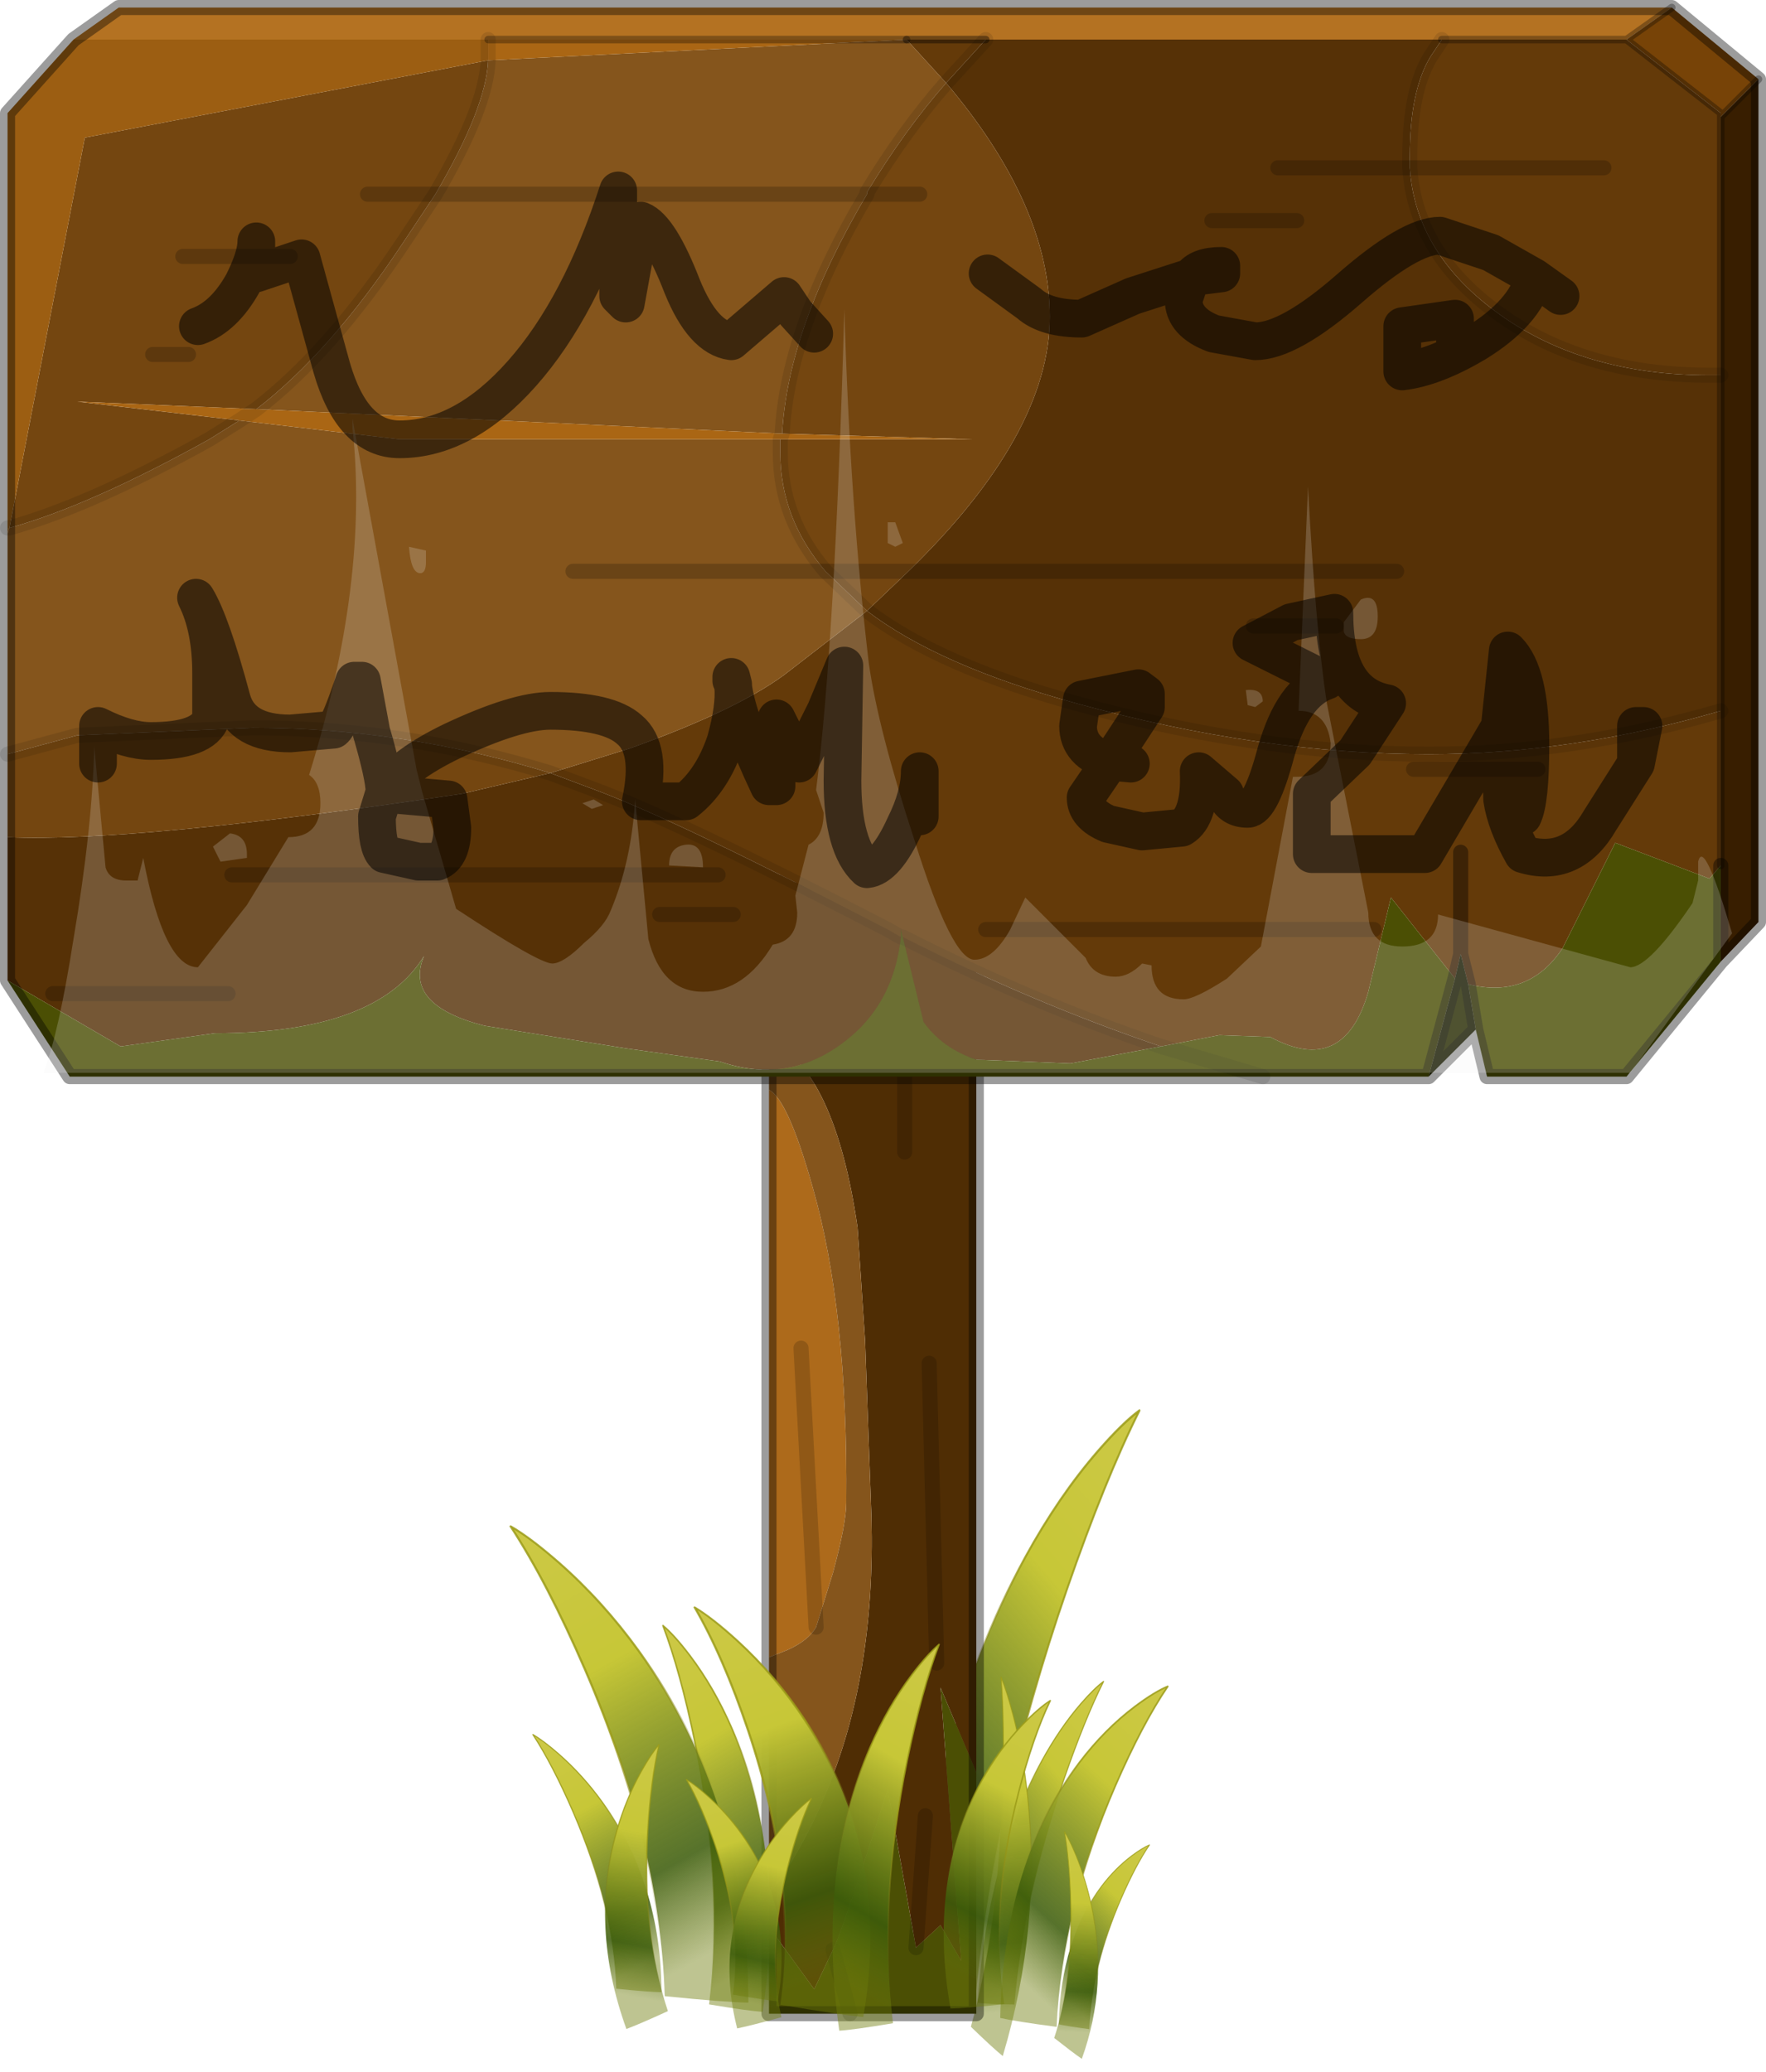 <?xml version="1.0" encoding="UTF-8" standalone="no"?>
<svg xmlns:ffdec="https://www.free-decompiler.com/flash" xmlns:xlink="http://www.w3.org/1999/xlink" ffdec:objectType="frame" height="54.95px" width="46.85px" xmlns="http://www.w3.org/2000/svg">
  <g transform="matrix(1.0, 0.0, 0.0, 1.0, 23.15, 53.4)">
    <filter id="decoration4-filter0">
      <feColorMatrix in="SourceGraphic" result="filterResult0" type="matrix" values="1.0 0.0 0.0 0.0 0.0 0.0 1.0 0.0 0.0 0.0 0.0 0.0 1.0 0.0 0.0 0.0 0.0 0.0 1.0 0.0"/>
    </filter>
    <use ffdec:characterId="202" filter="url(#decoration4-filter0)" height="140.45" transform="matrix(0.091, 0.041, -0.022, 0.124, 3.719, -17.545)" width="40.4" xlink:href="#decoration4-sprite0"/>
    <use ffdec:characterId="883" height="53.6" transform="matrix(1.0, 0.0, 0.0, 1.0, -23.15, -53.4)" width="46.85" xlink:href="#decoration4-shape1"/>
    <use ffdec:characterId="201" height="138.9" transform="matrix(-0.077, 0.012, 0.0, 0.077, -2.715, -10.757)" width="37.25" xlink:href="#decoration4-sprite1"/>
    <filter id="decoration4-filter1">
      <feColorMatrix in="SourceGraphic" result="filterResult1" type="matrix" values="1.0 0.0 0.0 0.0 0.0 0.0 1.0 0.0 0.0 0.0 0.0 0.0 1.0 0.0 0.0 0.0 0.0 0.0 1.0 0.0"/>
    </filter>
    <use ffdec:characterId="202" filter="url(#decoration4-filter1)" height="140.45" transform="matrix(-0.115, 0.019, 0.017, 0.096, -5.354, -13.653)" width="40.4" xlink:href="#decoration4-sprite0"/>
    <filter id="decoration4-filter2">
      <feColorMatrix in="SourceGraphic" result="filterResult2" type="matrix" values="1.0 0.0 0.0 0.0 0.0 0.0 1.0 0.0 0.0 0.0 0.0 0.0 1.0 0.0 0.0 0.0 0.0 0.0 1.0 0.0"/>
    </filter>
    <use ffdec:characterId="202" filter="url(#decoration4-filter2)" height="140.45" transform="matrix(-0.118, 0.006, 0.003, 0.08, -0.358, -11.02)" width="40.4" xlink:href="#decoration4-sprite0"/>
    <use ffdec:characterId="201" height="138.9" transform="matrix(0.077, 0.012, 0.0, 0.062, 1.865, -8.765)" width="37.25" xlink:href="#decoration4-sprite1"/>
    <use ffdec:characterId="201" height="138.9" transform="matrix(0.077, 0.012, 0.0, 0.077, -1.085, -10.257)" width="37.25" xlink:href="#decoration4-sprite1"/>
    <filter id="decoration4-filter3">
      <feColorMatrix in="SourceGraphic" result="filterResult3" type="matrix" values="1.0 0.0 0.0 0.0 0.0 0.0 1.0 0.0 0.0 0.0 0.0 0.0 1.0 0.0 0.0 0.0 0.0 0.0 1.0 0.0"/>
    </filter>
    <use ffdec:characterId="202" filter="url(#decoration4-filter3)" height="140.45" transform="matrix(0.077, 0.034, -0.013, 0.072, 4.987, -9.959)" width="40.4" xlink:href="#decoration4-sprite0"/>
  </g>
  <defs>
    <g id="decoration4-sprite0" transform="matrix(1.0, 0.0, 0.0, 1.0, 18.45, 117.2)">
      <use ffdec:characterId="201" height="138.9" transform="matrix(1.0, 0.0, 0.0, 1.0, -18.45, -117.2)" width="37.25" xlink:href="#decoration4-sprite1"/>
      <use ffdec:characterId="201" height="138.9" transform="matrix(0.541, 0.0, 0.0, 0.541, 1.805, -60.213)" width="37.25" xlink:href="#decoration4-sprite1"/>
      <use ffdec:characterId="201" height="138.9" transform="matrix(-0.541, 0.0, 0.0, 0.541, 13.945, -51.913)" width="37.25" xlink:href="#decoration4-sprite1"/>
    </g>
    <g id="decoration4-sprite1" transform="matrix(1.0, 0.0, 0.0, 1.0, 19.95, 114.6)">
      <use ffdec:characterId="200" height="138.9" transform="matrix(1.0, 0.0, 0.0, 1.0, -19.95, -114.6)" width="37.25" xlink:href="#decoration4-shape0"/>
    </g>
    <g id="decoration4-shape0" transform="matrix(1.0, 0.0, 0.0, 1.0, 19.95, 114.6)">
      <path d="M-17.35 24.05 Q-25.2 -29.85 -6.75 -75.15 -0.65 -90.15 7.7 -102.5 13.1 -110.45 17.05 -114.35 11.05 -97.6 6.05 -72.6 -3.9 -22.6 1.15 18.6 -12.3 22.95 -17.35 24.05" fill="url(#decoration4-gradient0)" fill-rule="evenodd" stroke="none"/>
      <path d="M-17.35 24.05 Q-25.2 -29.85 -6.75 -75.15 -0.65 -90.15 7.7 -102.5 13.1 -110.45 17.05 -114.35 11.05 -97.6 6.05 -72.6 -3.9 -22.6 1.15 18.6" fill="none" stroke="url(#decoration4-gradient1)" stroke-linecap="round" stroke-linejoin="round" stroke-width="0.5"/>
    </g>
    <linearGradient gradientTransform="matrix(7.0E-4, 0.08, -0.021, -0.009, -3.45, -52.95)" gradientUnits="userSpaceOnUse" id="decoration4-gradient0" spreadMethod="pad" x1="-819.2" x2="819.2">
      <stop offset="0.0" stop-color="#ccc845"/>
      <stop offset="0.329" stop-color="#c7c737"/>
      <stop offset="0.788" stop-color="#3c5c0a" stop-opacity="0.863"/>
      <stop offset="1.0" stop-color="#6f7d0c" stop-opacity="0.451"/>
    </linearGradient>
    <linearGradient gradientTransform="matrix(-0.007, 0.055, -0.019, -0.04, -4.1, -57.1)" gradientUnits="userSpaceOnUse" id="decoration4-gradient1" spreadMethod="pad" x1="-819.2" x2="819.2">
      <stop offset="0.396" stop-color="#9b9b17" stop-opacity="0.851"/>
      <stop offset="1.0" stop-color="#6b6b1d" stop-opacity="0.0"/>
    </linearGradient>
    <g id="decoration4-shape1" transform="matrix(1.0, 0.0, 0.0, 1.0, 23.15, 53.4)">
      <path d="M-1.05 -1.7 Q-0.85 -2.05 0.4 -5.95 L1.15 -1.75 1.8 -2.35 2.35 -1.4 1.8 -8.65 2.75 -6.4 2.75 0.0 -0.6 0.0 -1.05 -1.7 -0.6 0.0 -2.75 0.0 -2.75 -2.3 -1.55 -0.65 -1.05 -1.7" fill="#4b4f04" fill-rule="evenodd" stroke="none"/>
      <path d="M2.75 -6.4 L1.8 -8.65 2.35 -1.4 1.8 -2.35 1.15 -1.75 0.4 -5.95 Q-0.85 -2.05 -1.05 -1.7 L-1.55 -0.65 -2.75 -2.3 -2.75 -3.15 Q-1.75 -4.5 -1.1 -6.2 0.15 -9.4 -0.05 -13.7 L-0.2 -17.85 -0.4 -20.85 Q-1.0 -25.0 -2.75 -25.85 L-2.75 -30.0 2.75 -30.0 2.75 -6.4 M0.85 -22.85 L0.85 -26.25 0.85 -22.85 M1.7 -9.3 L1.5 -17.25 1.7 -9.3 M1.15 -1.75 L1.4 -5.25 1.15 -1.75" fill="#4f2d04" fill-rule="evenodd" stroke="none"/>
      <path d="M-2.75 -24.5 Q-2.25 -24.25 -1.6 -21.95 -0.65 -18.65 -0.7 -13.55 -0.7 -13.0 -1.05 -11.7 L-1.5 -10.25 Q-1.7 -9.9 -2.25 -9.65 L-2.75 -9.45 -2.75 -24.5 M-1.9 -17.65 L-1.5 -10.25 -1.9 -17.65" fill="#ad6a1b" fill-rule="evenodd" stroke="none"/>
      <path d="M-2.75 -25.85 Q-1.0 -25.0 -0.4 -20.85 L-0.2 -17.85 -0.05 -13.7 Q0.15 -9.4 -1.1 -6.2 -1.75 -4.5 -2.75 -3.15 L-2.75 -9.45 -2.25 -9.65 Q-1.7 -9.9 -1.5 -10.25 L-1.05 -11.7 Q-0.7 -13.0 -0.7 -13.55 -0.65 -18.65 -1.6 -21.95 -2.25 -24.25 -2.75 -24.5 L-2.75 -25.85" fill="#85551c" fill-rule="evenodd" stroke="none"/>
      <path d="M-1.05 -1.7 L-0.6 0.0 M1.4 -5.25 L1.15 -1.75 M1.5 -17.25 L1.7 -9.3 M0.85 -26.25 L0.85 -22.85 M-1.5 -10.25 L-1.9 -17.65" fill="none" stroke="#000000" stroke-linecap="round" stroke-linejoin="round" stroke-opacity="0.169" stroke-width="0.4"/>
      <path d="M-0.6 0.0 L2.75 0.0 2.75 -6.4 2.75 -30.0 -2.75 -30.0 -2.75 -25.85 -2.75 -24.5 -2.75 -9.45 -2.75 -3.15 -2.75 -2.3 -2.75 0.0 -0.6 0.0 Z" fill="none" stroke="#000000" stroke-linecap="round" stroke-linejoin="round" stroke-opacity="0.388" stroke-width="0.4"/>
      <path d="M1.95 -51.2 L3.0 -52.35 15.1 -52.35 14.8 -51.9 Q14.25 -51.0 14.25 -49.25 L14.25 -48.95 Q14.4 -46.65 16.65 -45.05 18.9 -43.45 22.2 -43.45 L22.5 -43.45 22.5 -34.55 Q18.55 -33.4 14.75 -33.4 10.3 -33.4 5.4 -34.75 1.75 -35.75 -0.15 -37.2 L0.95 -38.25 Q4.7 -41.9 4.7 -45.0 4.7 -47.95 1.95 -51.2 M13.9 -38.25 L0.95 -38.25 13.9 -38.25 M-22.95 -27.4 L-22.95 -31.2 Q-19.6 -31.05 -10.9 -32.35 L-8.55 -32.9 -7.35 -32.45 Q-5.2 -31.65 0.4 -28.75 L0.75 -28.55 Q0.55 -26.7 -0.85 -25.7 -2.3 -24.65 -4.05 -25.25 L-6.55 -25.6 -10.3 -26.2 Q-12.45 -26.75 -11.9 -28.05 -13.15 -26.0 -17.45 -26.0 L-19.95 -25.65 -22.95 -27.4 M10.75 -48.95 L14.25 -48.95 10.75 -48.95 M0.8 -28.55 Q4.25 -26.8 7.65 -25.65 L5.25 -25.2 2.75 -25.3 Q1.85 -25.6 1.35 -26.3 L0.8 -28.55 M9.0 -47.55 L11.25 -47.55 9.0 -47.55 M12.3 -36.8 L10.1 -36.8 12.3 -36.8 M-4.1 -30.2 L-17.0 -30.2 -4.1 -30.2 M-3.7 -29.15 L-5.65 -29.15 -3.7 -29.15 M-17.1 -27.05 L-21.75 -27.05 -17.1 -27.05" fill="#563106" fill-rule="evenodd" stroke="none"/>
      <path d="M3.0 -52.35 L1.95 -51.2 0.9 -52.35 3.0 -52.35 M15.1 -52.35 L20.0 -52.35 22.5 -50.4 22.5 -50.3 22.5 -43.45 22.2 -43.45 Q18.9 -43.45 16.65 -45.05 14.4 -46.65 14.25 -48.95 L14.25 -49.25 Q14.25 -51.0 14.8 -51.9 L15.1 -52.35 M19.4 -48.95 L14.25 -48.95 19.4 -48.95 M22.5 -34.55 L22.5 -30.45 22.2 -30.1 19.7 -31.05 18.3 -28.25 Q17.4 -26.9 15.8 -27.3 L15.6 -28.1 15.45 -27.45 13.75 -29.6 13.15 -27.1 Q12.5 -24.85 10.55 -25.9 L9.2 -25.95 7.65 -25.65 Q4.25 -26.8 0.8 -28.55 L0.75 -28.75 0.75 -28.55 0.4 -28.75 Q-5.2 -31.65 -7.35 -32.45 L-8.55 -32.9 -6.45 -33.55 Q-3.65 -34.55 -2.35 -35.5 L-0.15 -37.2 Q1.75 -35.75 5.4 -34.75 10.3 -33.4 14.75 -33.4 18.55 -33.4 22.5 -34.55 M15.6 -30.8 L15.6 -28.1 15.6 -30.8 M17.65 -33.0 L14.35 -33.0 17.65 -33.0 M13.3 -28.75 L3.0 -28.75 13.3 -28.75" fill="#643a09" fill-rule="evenodd" stroke="none"/>
      <path d="M0.9 -52.35 L1.95 -51.2 Q0.85 -49.95 -0.15 -48.3 L-0.15 -48.25 -11.6 -48.25 -0.15 -48.25 Q-2.25 -44.7 -2.4 -41.9 L-16.35 -42.55 Q-14.4 -44.05 -12.5 -46.9 L-11.6 -48.25 Q-10.25 -50.55 -10.2 -51.8 L0.9 -52.35 M-22.95 -33.4 L-22.95 -39.25 -22.9 -39.4 Q-20.75 -40.0 -17.6 -41.75 L-16.8 -42.25 -12.55 -41.75 -2.45 -41.75 -2.45 -41.4 Q-2.45 -39.65 -1.25 -38.25 L-0.15 -37.2 -2.35 -35.5 Q-3.65 -34.55 -6.45 -33.55 L-8.55 -32.9 Q-12.45 -34.1 -16.45 -34.1 L-21.1 -33.9 -22.95 -33.4 M-7.95 -38.25 L-1.25 -38.25 -7.95 -38.25" fill="#85551c" fill-rule="evenodd" stroke="none"/>
      <path d="M15.1 -52.35 L3.0 -52.35 0.9 -52.35 -10.2 -52.35 -21.2 -52.35 -20.0 -53.2 21.2 -53.2 20.0 -52.35 15.1 -52.35" fill="#b47222" fill-rule="evenodd" stroke="none"/>
      <path d="M20.0 -52.35 L21.2 -53.2 23.5 -51.3 22.5 -50.3 22.5 -50.4 20.0 -52.35" fill="#774307" fill-rule="evenodd" stroke="none"/>
      <path d="M22.5 -50.3 L23.5 -51.3 23.5 -28.95 22.5 -27.9 22.5 -30.45 22.5 -34.55 22.5 -43.45 22.5 -50.3" fill="#381e00" fill-rule="evenodd" stroke="none"/>
      <path d="M22.5 -27.9 L20.0 -24.85 16.3 -24.85 16.0 -26.1 15.8 -27.3 Q17.4 -26.9 18.3 -28.25 L19.7 -31.05 22.2 -30.1 22.5 -30.45 22.5 -27.9 M14.75 -24.85 L10.35 -24.85 -21.3 -24.85 -22.95 -27.4 -19.95 -25.65 -17.45 -26.0 Q-13.15 -26.0 -11.9 -28.05 -12.45 -26.75 -10.3 -26.2 L-6.55 -25.6 -4.05 -25.25 Q-2.3 -24.65 -0.85 -25.7 0.55 -26.7 0.75 -28.55 L0.75 -28.75 0.8 -28.55 0.75 -28.55 0.8 -28.55 1.35 -26.3 Q1.85 -25.6 2.75 -25.3 L5.25 -25.2 7.65 -25.65 9.2 -25.95 10.55 -25.9 Q12.5 -24.85 13.15 -27.1 L13.75 -29.6 15.45 -27.45 14.75 -24.85 M10.35 -24.85 L7.65 -25.65 10.35 -24.85" fill="#4b4f04" fill-rule="evenodd" stroke="none"/>
      <path d="M1.95 -51.2 Q4.7 -47.95 4.7 -45.0 4.7 -41.9 0.95 -38.25 L-1.25 -38.25 0.95 -38.25 -0.15 -37.2 -1.25 -38.25 Q-2.45 -39.65 -2.45 -41.4 L-2.45 -41.75 2.65 -41.75 -2.4 -41.9 Q-2.25 -44.7 -0.15 -48.25 L-0.15 -48.3 Q0.85 -49.95 1.95 -51.2 M-10.2 -51.8 Q-10.25 -50.55 -11.6 -48.25 L-12.5 -46.9 Q-14.4 -44.05 -16.35 -42.55 L-21.1 -42.75 -16.8 -42.25 -17.6 -41.75 Q-20.75 -40.0 -22.9 -39.4 L-20.9 -49.75 -10.2 -51.8 M-22.95 -31.2 L-22.95 -33.4 -21.1 -33.9 -16.45 -34.1 Q-12.45 -34.1 -8.55 -32.9 L-10.9 -32.35 Q-19.6 -31.05 -22.95 -31.2 M-13.4 -48.25 L-11.6 -48.25 -13.4 -48.25 M-18.3 -46.6 L-15.45 -46.6 -18.3 -46.6 M-18.15 -44.0 L-19.1 -44.0 -18.15 -44.0 M1.25 -48.25 L-0.15 -48.25 1.25 -48.25" fill="#744610" fill-rule="evenodd" stroke="none"/>
      <path d="M16.0 -26.1 L14.75 -24.85 15.45 -27.45 15.6 -28.1 15.8 -27.3 16.0 -26.1" fill="#272a00" fill-rule="evenodd" stroke="none"/>
      <path d="M0.9 -52.35 L-10.2 -51.8 -10.2 -51.9 -10.2 -52.35 0.9 -52.35 M-22.95 -39.25 L-22.95 -39.4 -22.9 -39.4 -22.95 -39.25 M-16.8 -42.25 L-21.1 -42.75 -16.35 -42.55 -16.8 -42.25 -16.35 -42.55 -2.4 -41.9 2.65 -41.75 -2.45 -41.75 -2.4 -41.9 -2.45 -41.75 -12.55 -41.75 -16.8 -42.25" fill="#aa6614" fill-rule="evenodd" stroke="none"/>
      <path d="M-21.2 -52.35 L-10.2 -52.35 -10.2 -51.9 -10.2 -51.8 -20.9 -49.75 -22.9 -39.4 -22.95 -39.4 -22.95 -50.4 -21.2 -52.35" fill="#9c5e12" fill-rule="evenodd" stroke="none"/>
      <path d="M3.0 -52.35 L1.95 -51.2 Q0.85 -49.95 -0.15 -48.3 L-0.15 -48.25 Q-2.25 -44.7 -2.4 -41.9 L-2.45 -41.75 -2.45 -41.4 Q-2.45 -39.65 -1.25 -38.25 L-0.15 -37.2 Q1.75 -35.75 5.4 -34.75 10.3 -33.4 14.75 -33.4 18.55 -33.4 22.5 -34.55 M-10.2 -51.8 Q-10.25 -50.55 -11.6 -48.25 L-12.5 -46.9 Q-14.4 -44.05 -16.35 -42.55 L-16.8 -42.25 -17.6 -41.75 Q-20.75 -40.0 -22.9 -39.4 L-22.95 -39.4 M15.1 -52.35 L14.8 -51.9 Q14.25 -51.0 14.25 -49.25 L14.25 -48.95 Q14.4 -46.65 16.65 -45.05 18.9 -43.45 22.2 -43.45 L22.5 -43.45 M0.8 -28.55 Q4.25 -26.8 7.65 -25.65 L10.35 -24.85 M-8.55 -32.9 L-7.35 -32.45 Q-5.2 -31.65 0.4 -28.75 L0.75 -28.55 0.8 -28.55 M-10.2 -52.35 L-10.2 -51.9 -10.2 -51.8 M-8.55 -32.9 Q-12.45 -34.1 -16.45 -34.1 L-21.1 -33.9 -22.95 -33.4" fill="none" stroke="#000000" stroke-linecap="round" stroke-linejoin="round" stroke-opacity="0.102" stroke-width="0.4"/>
      <path d="M15.1 -52.35 L20.0 -52.35 21.2 -53.2 M-10.2 -52.35 L0.9 -52.35 M22.5 -50.3 L23.5 -51.3 M20.0 -52.35 L22.5 -50.4 22.5 -50.3 22.5 -43.45 22.5 -34.55 22.5 -30.45" fill="none" stroke="#000000" stroke-linecap="round" stroke-linejoin="round" stroke-opacity="0.302" stroke-width="0.2"/>
      <path d="M0.9 -52.35 L3.0 -52.35" fill="none" stroke="#000000" stroke-linecap="round" stroke-linejoin="round" stroke-opacity="0.388" stroke-width="0.2"/>
      <path d="M21.2 -53.2 L-20.0 -53.2 -21.2 -52.35 -22.95 -50.4 -22.95 -39.4 -22.95 -39.25 -22.95 -33.4 -22.95 -31.2 -22.95 -27.4 -21.3 -24.85 10.35 -24.85 14.75 -24.85 15.45 -27.45 15.6 -28.1 15.6 -30.8 M23.5 -51.3 L21.2 -53.2 M23.5 -51.3 L23.5 -28.95 22.5 -27.9 20.0 -24.85 16.3 -24.85 16.0 -26.1 14.75 -24.85 M22.5 -30.45 L22.5 -27.9 M15.8 -27.3 L16.0 -26.1 M15.6 -28.1 L15.8 -27.3" fill="none" stroke="#000000" stroke-linecap="round" stroke-linejoin="round" stroke-opacity="0.388" stroke-width="0.4"/>
      <path d="M0.95 -38.25 L13.9 -38.25 M-11.6 -48.25 L-0.15 -48.25 1.25 -48.25 M14.25 -48.95 L19.4 -48.95 M14.25 -48.95 L10.75 -48.95 M14.35 -33.0 L17.65 -33.0 M3.0 -28.75 L13.3 -28.75 M10.1 -36.8 L12.3 -36.8 M11.25 -47.55 L9.0 -47.55 M-11.6 -48.25 L-13.4 -48.25 M-1.25 -38.25 L0.95 -38.25 M-1.25 -38.25 L-7.95 -38.25 M-19.1 -44.0 L-18.15 -44.0 M-15.45 -46.6 L-18.3 -46.6 M-5.65 -29.15 L-3.7 -29.15 M-17.0 -30.2 L-4.1 -30.2 M-21.75 -27.05 L-17.1 -27.05" fill="none" stroke="#000000" stroke-linecap="round" stroke-linejoin="round" stroke-opacity="0.2" stroke-width="0.4"/>
      <path d="M21.9 -30.55 Q22.05 -31.2 22.8 -28.65 L20.1 -24.95 -22.0 -24.95 Q-21.6 -25.95 -21.2 -28.5 -20.7 -31.45 -20.65 -33.6 L-20.35 -30.4 Q-20.25 -30.05 -19.8 -30.05 L-19.5 -30.05 -19.35 -30.65 Q-18.8 -27.75 -17.9 -27.75 L-16.6 -29.4 -15.5 -31.2 Q-14.65 -31.2 -14.65 -32.1 -14.65 -32.65 -14.95 -32.85 -13.35 -38.0 -13.8 -42.05 L-13.8 -42.3 -12.1 -33.0 -11.95 -32.4 -11.05 -29.3 Q-8.85 -27.85 -8.5 -27.85 -8.2 -27.85 -7.65 -28.4 -7.1 -28.85 -6.95 -29.25 -6.4 -30.55 -6.3 -32.2 L-5.95 -28.5 Q-5.6 -27.1 -4.5 -27.1 -3.4 -27.1 -2.65 -28.35 -2.0 -28.45 -2.0 -29.2 L-2.05 -29.65 -1.7 -31.0 Q-1.3 -31.2 -1.3 -31.85 L-1.5 -32.45 Q-1.0 -36.35 -0.75 -45.2 -0.6 -40.0 -0.1 -35.8 0.15 -34.05 1.1 -31.15 2.1 -27.95 2.7 -27.95 3.2 -27.95 3.65 -28.75 L4.05 -29.6 5.65 -28.0 Q5.85 -27.5 6.45 -27.5 6.8 -27.5 7.15 -27.85 L7.4 -27.8 Q7.4 -26.9 8.25 -26.9 8.55 -26.9 9.4 -27.45 L10.3 -28.3 11.15 -32.8 11.25 -32.8 Q12.15 -32.8 12.15 -33.7 12.05 -34.55 11.3 -34.55 L11.55 -40.5 Q11.75 -36.7 12.05 -34.75 L13.15 -29.2 Q13.15 -28.3 14.05 -28.3 15.0 -28.3 15.0 -29.15 L20.1 -27.75 Q20.6 -27.75 21.75 -29.45 L21.9 -30.05 21.9 -30.55 M0.4 -39.0 L0.4 -39.55 0.6 -39.55 0.8 -39.0 0.6 -38.9 0.4 -39.0 M9.9 -35.1 Q10.35 -35.15 10.35 -34.8 L10.15 -34.65 9.95 -34.7 9.9 -35.1 M12.95 -36.45 Q12.55 -36.45 12.5 -36.65 L12.5 -36.9 12.95 -37.5 Q13.4 -37.7 13.4 -37.05 13.4 -36.45 12.95 -36.45 M-12.3 -38.9 L-11.85 -38.8 -11.85 -38.5 Q-11.85 -38.2 -12.0 -38.2 -12.25 -38.2 -12.3 -38.9 M-17.05 -31.3 Q-16.6 -31.25 -16.6 -30.75 L-16.6 -30.65 -17.3 -30.55 -17.5 -30.95 -17.05 -31.3 M-7.7 -32.1 L-7.4 -32.2 -7.15 -32.05 -7.45 -31.95 -7.7 -32.1 M-4.95 -31.0 Q-4.5 -31.05 -4.5 -30.4 L-5.4 -30.45 Q-5.4 -30.95 -4.95 -31.0" fill="#f3f3f3" fill-opacity="0.2" fill-rule="evenodd" stroke="none"/>
      <path d="M6.85 -33.15 L6.3 -33.2 5.65 -32.25 Q5.65 -31.8 6.25 -31.55 L7.15 -31.35 8.2 -31.45 Q8.7 -31.75 8.65 -32.95 L9.35 -32.35 Q9.5 -31.95 9.95 -31.95 10.3 -31.95 10.7 -33.45 11.15 -35.05 12.05 -35.35 L10.05 -36.35 11.1 -36.9 12.25 -37.15 Q12.25 -35.0 13.65 -34.75 L12.8 -33.45 11.65 -32.35 11.65 -30.75 14.65 -30.75 16.65 -34.15 16.65 -34.25 16.85 -36.15 Q17.45 -35.55 17.45 -33.65 17.45 -32.15 17.25 -31.75 L17.15 -31.9 17.05 -31.95 Q17.05 -32.95 16.65 -34.15 L16.7 -32.2 Q16.8 -31.55 17.25 -30.75 18.55 -30.35 19.3 -31.65 L20.25 -33.15 20.25 -34.15 20.45 -34.15 20.25 -33.15 M18.25 -45.55 L17.55 -46.05 Q17.3 -45.1 16.0 -44.3 14.9 -43.65 14.05 -43.55 L14.05 -44.75 15.45 -44.95 15.45 -44.35 M3.05 -46.15 L4.15 -45.35 Q4.6 -44.95 5.55 -44.95 L6.9 -45.55 8.45 -46.05 Q8.65 -46.35 9.25 -46.35 L9.25 -46.15 8.45 -46.05 8.25 -45.45 Q8.25 -44.85 9.05 -44.55 L10.15 -44.35 Q11.05 -44.35 12.65 -45.75 14.25 -47.15 15.05 -47.15 L16.4 -46.7 17.55 -46.05 M6.3 -33.2 Q5.45 -33.45 5.45 -34.15 L5.55 -34.85 7.05 -35.15 7.25 -35.0 7.25 -34.65 6.3 -33.2 M-3.7 -35.25 L-3.75 -35.35 -3.75 -35.45 -3.7 -35.25 -3.7 -35.2 Q-3.6 -34.35 -2.75 -32.55 L-2.55 -32.55 -2.55 -34.35 -1.95 -33.15 -1.25 -34.55 -0.75 -35.75 -0.8 -32.7 Q-0.8 -30.95 -0.15 -30.35 0.35 -30.4 0.85 -31.5 1.25 -32.3 1.25 -32.95 L1.25 -31.75 M-17.9 -44.75 Q-17.2 -45.0 -16.7 -45.9 -16.35 -46.6 -16.35 -47.0 L-16.35 -46.15 -15.15 -46.55 -14.35 -43.65 Q-13.8 -41.75 -12.55 -41.75 -10.85 -41.75 -9.3 -43.5 -7.75 -45.25 -6.75 -48.35 L-6.75 -45.55 -6.55 -45.35 -6.15 -47.55 Q-5.65 -47.35 -5.05 -45.8 -4.5 -44.45 -3.75 -44.35 L-2.35 -45.55 -2.05 -45.1 -1.55 -44.55 M-20.55 -33.15 L-20.55 -34.15 Q-19.75 -33.75 -19.15 -33.75 -17.75 -33.75 -17.55 -34.35 L-17.55 -35.55 Q-17.55 -36.75 -17.95 -37.55 -17.55 -36.9 -17.0 -34.85 -16.75 -33.95 -15.45 -33.95 L-14.3 -34.05 Q-14.15 -34.15 -13.75 -35.35 L-13.55 -35.35 -13.3 -34.0 Q-12.95 -32.8 -12.95 -32.4 -12.5 -33.1 -11.15 -33.75 -9.45 -34.55 -8.55 -34.55 -7.0 -34.55 -6.45 -34.05 -5.85 -33.55 -6.15 -32.15 L-4.95 -32.15 Q-4.25 -32.7 -3.9 -33.75 -3.65 -34.65 -3.7 -35.2 M-12.95 -32.4 L-12.95 -32.35 -11.25 -32.2 -11.15 -31.45 Q-11.15 -30.7 -11.55 -30.55 L-12.05 -30.55 -12.95 -30.75 Q-13.15 -30.95 -13.15 -31.75 L-12.95 -32.4 Z" fill="none" stroke="#000000" stroke-linecap="round" stroke-linejoin="round" stroke-opacity="0.541" stroke-width="1.0"/>
    </g>
  </defs>
</svg>

